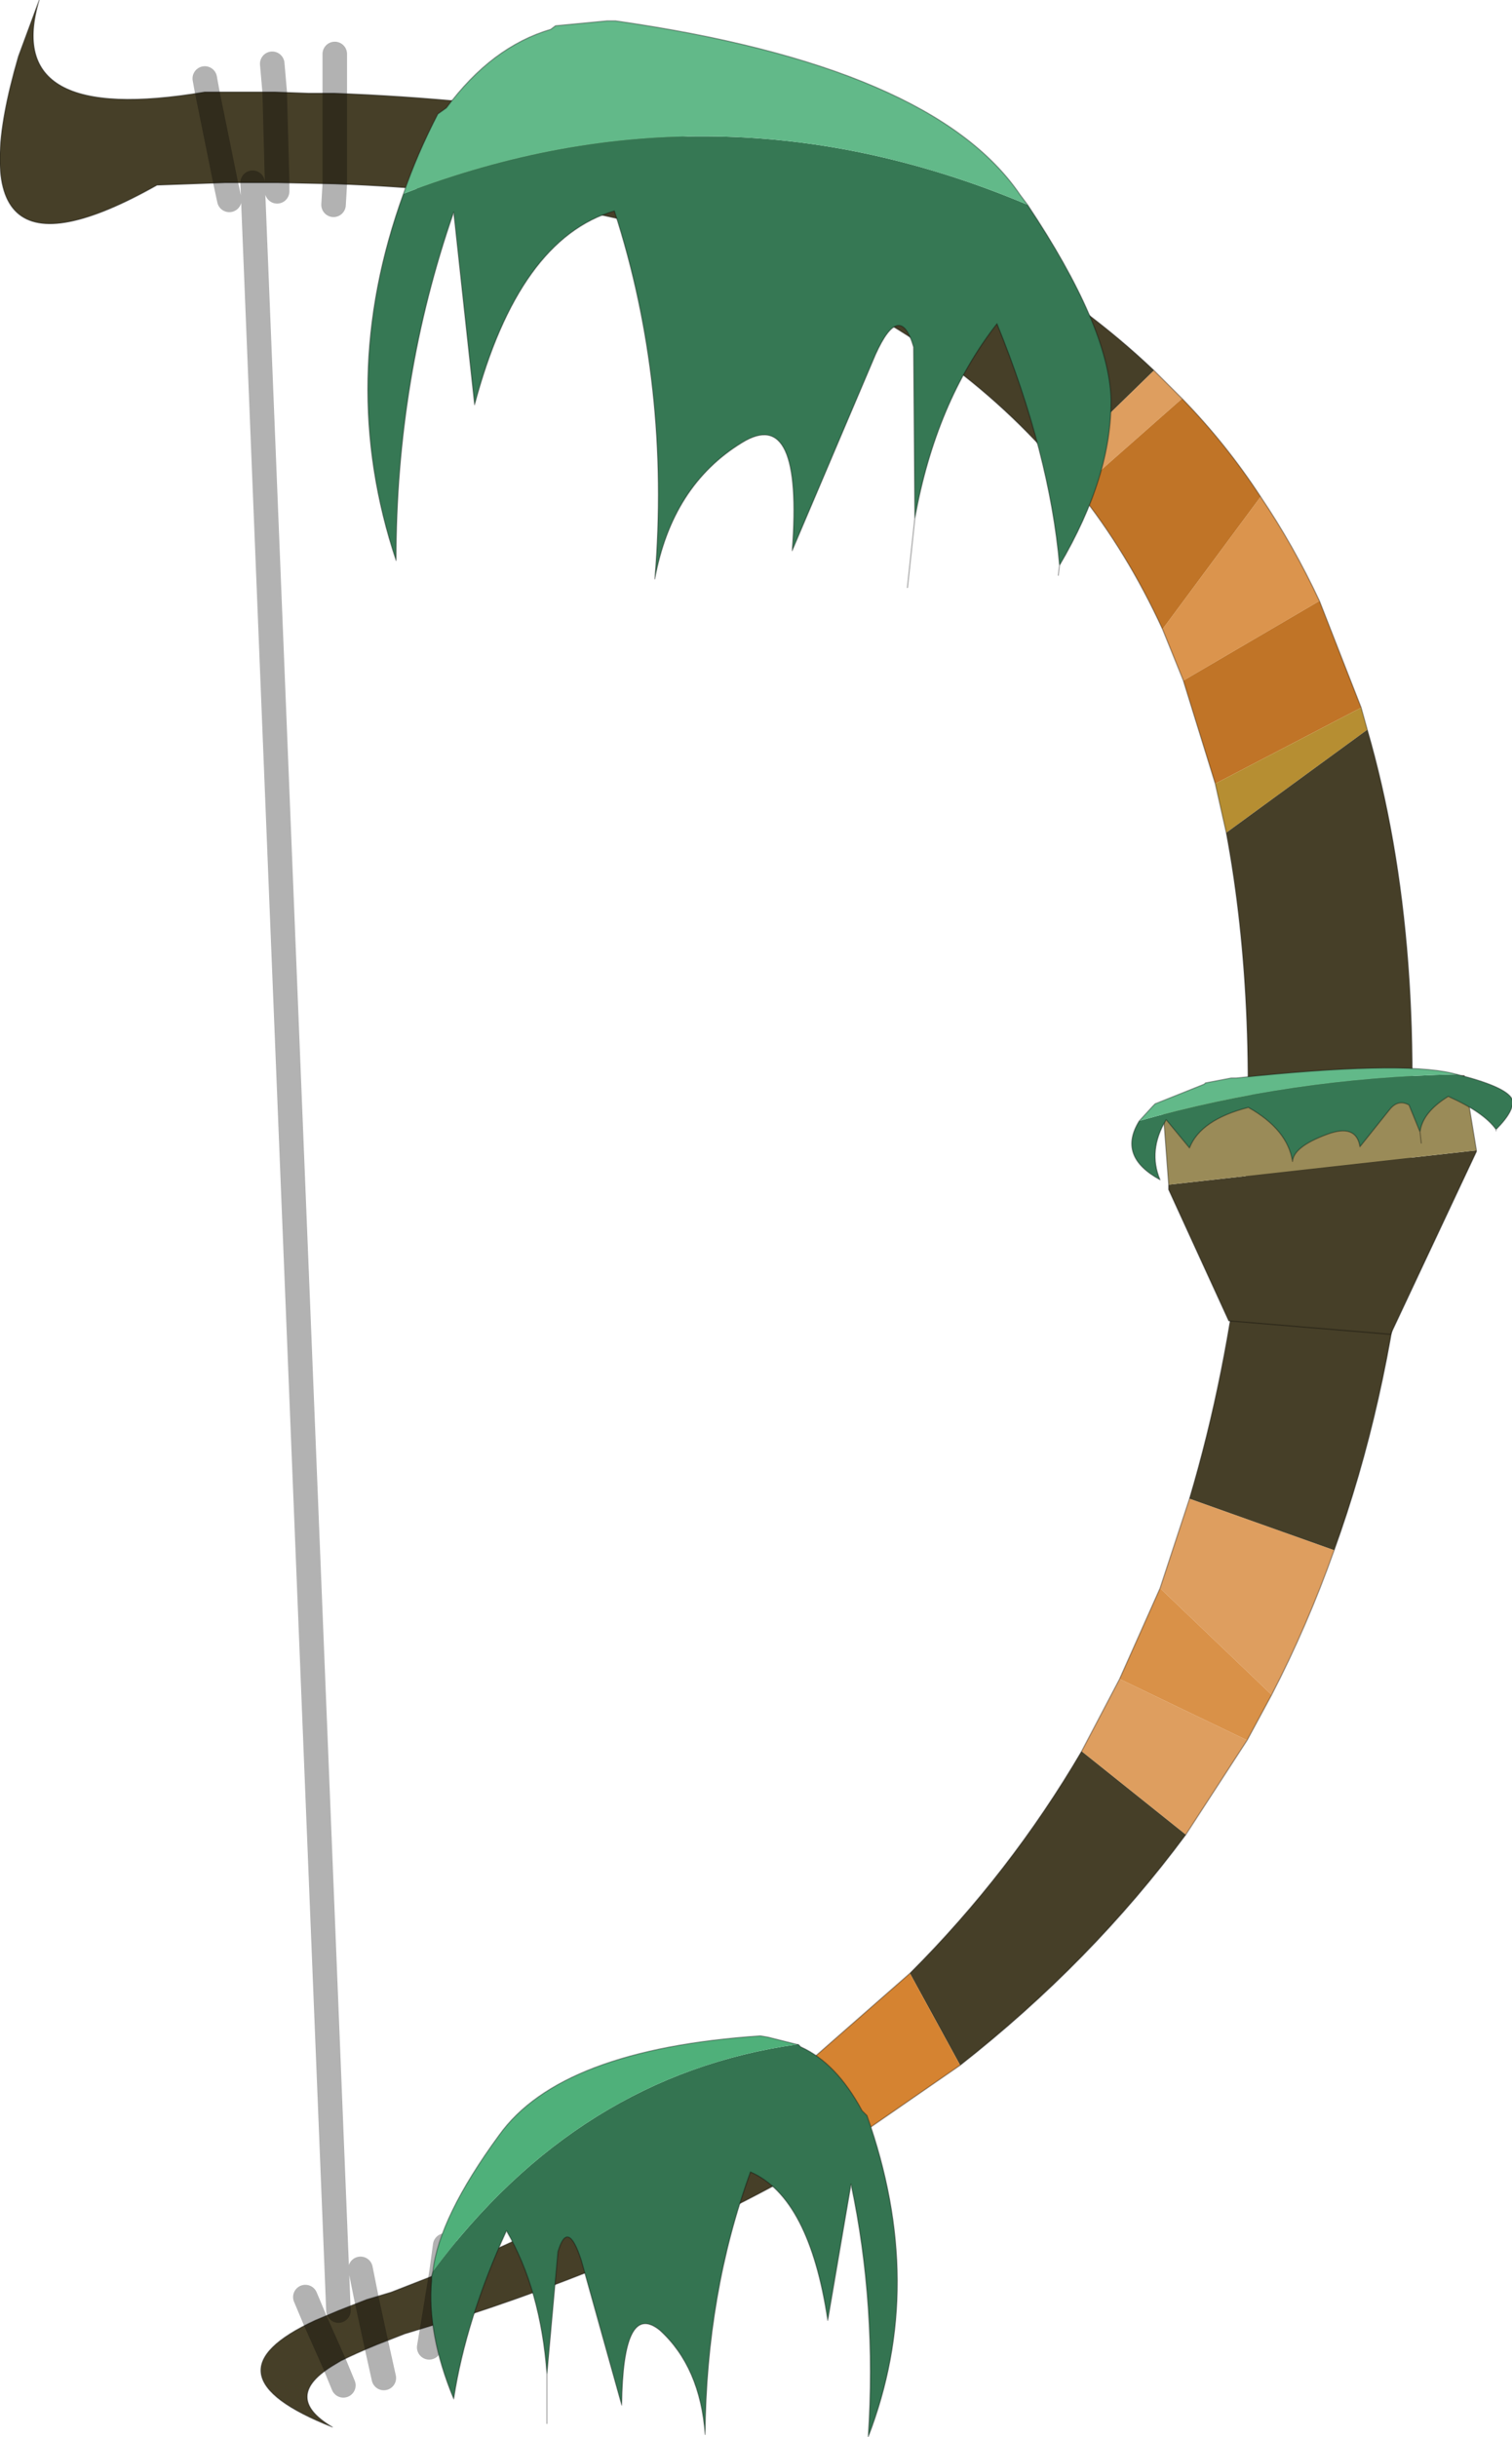 <?xml version="1.0" encoding="UTF-8" standalone="no"?>
<svg xmlns:xlink="http://www.w3.org/1999/xlink" height="99.35px" width="61.65px" xmlns="http://www.w3.org/2000/svg">
  <g transform="matrix(1.0, 0.0, 0.0, 1.0, -244.15, -150.8)">
    <path d="M288.1 170.8 L287.25 169.75 291.2 165.9 292.35 167.05 288.1 170.8 M298.55 214.0 Q297.45 217.1 296.0 219.9 L291.45 215.55 292.65 211.9 298.55 214.0 M295.0 221.75 L292.5 225.6 288.25 222.2 289.8 219.25 295.0 221.75" fill="#de9e5f" fill-rule="evenodd" stroke="none"/>
    <path d="M295.55 171.05 Q296.9 173.05 297.95 175.3 L292.4 178.55 291.55 176.45 295.55 171.05" fill="#db944d" fill-rule="evenodd" stroke="none"/>
    <path d="M288.1 170.8 L292.35 167.05 Q294.15 168.9 295.55 171.05 L291.55 176.45 Q290.1 173.3 288.1 170.8 M297.95 175.3 L299.65 179.65 293.7 182.75 292.4 178.55 297.95 175.3" fill="#c07427" fill-rule="evenodd" stroke="none"/>
    <path d="M299.65 179.65 L299.9 180.55 294.15 184.75 293.7 182.75 299.65 179.65" fill="#b68e32" fill-rule="evenodd" stroke="none"/>
    <path d="M291.2 165.9 L287.25 169.75 Q278.0 159.0 257.8 158.3 L255.45 158.25 254.45 158.25 253.35 158.25 250.55 158.35 Q241.95 163.2 244.9 153.1 L245.75 150.8 Q244.2 155.95 252.5 154.55 L252.6 154.55 253.35 158.25 252.6 154.55 255.35 154.55 256.75 154.6 257.8 154.6 257.8 158.3 257.8 154.6 Q280.2 155.45 291.2 165.9 M299.9 180.55 Q302.45 189.35 301.45 201.15 300.7 208.05 298.55 214.0 L292.65 211.9 Q294.15 206.85 294.8 201.15 295.5 191.95 294.15 184.75 L299.9 180.55 M292.5 225.6 Q288.65 230.8 283.3 235.0 L281.25 231.25 Q285.35 227.15 288.25 222.2 L292.5 225.6 M278.6 238.25 Q271.8 242.4 263.05 245.25 L261.8 245.6 262.15 243.45 261.8 245.6 260.65 245.95 259.5 246.4 Q258.65 246.75 258.05 247.05 L257.8 247.2 257.0 245.4 257.8 247.2 Q255.6 248.5 257.7 249.75 252.25 247.6 257.0 245.4 L257.95 245.0 259.1 244.55 259.5 246.4 259.1 244.55 260.1 244.25 262.15 243.45 Q270.8 239.9 277.2 234.8 L278.6 238.25 M255.35 154.55 L255.45 158.25 255.35 154.55" fill="#463f28" fill-rule="evenodd" stroke="none"/>
    <path d="M296.0 219.9 L295.0 221.75 289.8 219.25 291.45 215.55 296.0 219.9" fill="#d99148" fill-rule="evenodd" stroke="none"/>
    <path d="M283.3 235.0 L278.6 238.25 277.2 234.8 281.25 231.25 283.3 235.0" fill="#d58331" fill-rule="evenodd" stroke="none"/>
    <path d="M287.25 169.75 L288.1 170.8 Q290.1 173.3 291.55 176.45 L292.4 178.55 293.7 182.75 294.15 184.75 Q295.5 191.95 294.8 201.15 294.15 206.85 292.65 211.9 L291.45 215.55 289.8 219.25 288.25 222.2 Q285.35 227.15 281.25 231.25 L277.2 234.8 Q270.8 239.9 262.15 243.45 L260.1 244.25 259.1 244.55 257.95 245.0 257.0 245.4 Q252.25 247.6 257.7 249.75 255.6 248.5 257.8 247.2 L258.05 247.05 Q258.65 246.75 259.5 246.4 L260.65 245.95 261.8 245.6 263.05 245.25 Q271.8 242.4 278.6 238.25 L283.3 235.0 Q288.65 230.8 292.5 225.6 L295.0 221.75 296.0 219.9 Q297.45 217.1 298.55 214.0 300.7 208.05 301.45 201.15 302.45 189.35 299.9 180.55 L299.65 179.65 297.95 175.3 Q296.9 173.05 295.55 171.05 294.15 168.9 292.35 167.05 L291.2 165.9 Q280.2 155.45 257.8 154.6 L256.75 154.6 255.35 154.55 252.6 154.55 252.5 154.55 Q244.2 155.95 245.75 150.8 L244.9 153.1 Q241.95 163.2 250.55 158.35 L253.35 158.25 254.45 158.25 255.45 158.25 257.8 158.3 Q278.0 159.0 287.25 169.75" fill="none" stroke="#000000" stroke-linecap="round" stroke-linejoin="round" stroke-opacity="0.302" stroke-width="0.05"/>
    <path d="M257.8 158.3 L257.75 159.15 M261.8 245.6 L261.65 246.5 M252.6 154.55 L252.5 154.0 M253.35 158.25 L252.6 154.55 M255.45 158.25 L255.35 154.55 255.25 153.4 M253.5 158.95 L253.35 158.25 M257.8 154.6 L257.8 153.0 M255.45 158.6 L255.45 158.25 M257.8 158.3 L257.8 154.6 M257.0 245.4 L257.8 247.2 258.15 248.05 M259.5 246.4 L259.1 244.55 258.85 243.3 M256.6 244.45 L257.0 245.4 M261.8 245.6 L262.15 243.45 262.3 242.35 M259.5 246.4 L259.8 247.75 M257.95 245.0 L254.45 158.25" fill="none" stroke="#000000" stroke-linecap="round" stroke-linejoin="round" stroke-opacity="0.302" stroke-width="1.0"/>
    <path d="M276.65 234.15 L276.7 234.15 276.8 234.25 Q278.25 234.9 279.3 236.85 L279.5 237.05 Q281.95 243.95 279.55 250.15 279.9 244.8 278.85 239.85 L277.9 245.4 Q277.15 240.4 274.75 239.35 272.95 244.3 272.9 250.05 272.7 247.3 271.05 245.8 269.55 244.6 269.5 248.85 L267.85 242.95 Q267.3 241.25 266.9 242.6 L266.45 247.6 Q266.2 244.15 264.8 241.75 263.15 245.35 262.65 248.6 261.55 245.95 261.75 243.75 L261.75 243.6 261.8 243.4 Q267.75 235.4 276.65 234.15" fill="#347451" fill-rule="evenodd" stroke="none"/>
    <path d="M276.65 234.15 Q267.75 235.4 261.8 243.4 262.05 241.2 264.5 237.85 267.0 234.35 275.15 233.8 L275.45 233.85 276.65 234.15" fill="#4fb07a" fill-rule="evenodd" stroke="none"/>
    <path d="M261.8 243.4 L261.75 243.6 261.75 243.75 Q261.55 245.95 262.65 248.6 263.15 245.35 264.8 241.75 266.2 244.15 266.45 247.6 L266.9 242.6 Q267.3 241.25 267.85 242.95 L269.5 248.85 Q269.55 244.6 271.05 245.8 272.7 247.3 272.9 250.05 272.95 244.3 274.75 239.35 277.15 240.4 277.9 245.4 L278.85 239.85 Q279.9 244.8 279.55 250.15 281.95 243.95 279.5 237.05 L279.3 236.85 Q278.25 234.9 276.8 234.25 L276.7 234.15 276.65 234.15 275.45 233.85 275.15 233.8 Q267.0 234.35 264.5 237.85 262.05 241.2 261.8 243.4 M266.45 247.6 L266.45 249.6" fill="none" stroke="#000000" stroke-linecap="round" stroke-linejoin="round" stroke-opacity="0.302" stroke-width="0.05"/>
    <path d="M286.05 159.15 Q289.35 164.1 289.45 167.05 289.5 170.2 287.35 173.85 286.95 169.3 284.8 164.0 282.3 167.2 281.45 171.95 L281.4 164.95 Q280.85 163.05 279.85 165.25 L276.45 173.25 Q276.9 167.3 274.4 168.85 271.55 170.6 270.85 174.4 271.5 166.5 269.2 159.4 265.3 160.55 263.5 167.3 L262.65 159.45 Q260.3 166.2 260.3 173.65 257.85 166.3 260.6 158.7 273.35 153.8 286.05 159.15" fill="#367854" fill-rule="evenodd" stroke="none"/>
    <path d="M260.6 158.7 Q261.15 157.1 262.0 155.45 L262.35 155.2 Q264.2 152.7 266.6 152.0 L266.8 151.85 268.9 151.65 269.25 151.65 Q282.2 153.5 285.75 158.75 L286.05 159.15 Q273.35 153.8 260.6 158.7" fill="#62b989" fill-rule="evenodd" stroke="none"/>
    <path d="M260.6 158.7 Q261.15 157.1 262.0 155.45 L262.35 155.2 Q264.2 152.7 266.6 152.0 L266.8 151.85 268.9 151.65 269.25 151.65 Q282.2 153.5 285.75 158.75 L286.05 159.15 Q289.35 164.1 289.45 167.05 289.5 170.2 287.35 173.85 L287.3 174.25 M287.35 173.85 Q286.95 169.3 284.8 164.0 282.3 167.2 281.45 171.95 L281.15 174.75 M281.45 171.95 L281.4 164.95 Q280.85 163.05 279.85 165.25 L276.45 173.25 Q276.9 167.3 274.4 168.85 271.55 170.6 270.85 174.4 271.5 166.5 269.2 159.4 265.3 160.55 263.5 167.3 L262.65 159.45 Q260.3 166.2 260.3 173.65 257.85 166.3 260.6 158.7" fill="none" stroke="#000000" stroke-linecap="round" stroke-linejoin="round" stroke-opacity="0.302" stroke-width="0.05"/>
    <path d="M304.35 197.7 L304.35 197.75 300.85 205.2 294.25 204.65 291.8 199.3 291.8 199.1 304.35 197.7" fill="#463f28" fill-rule="evenodd" stroke="none"/>
    <path d="M291.8 199.1 L291.55 195.75 303.85 194.65 304.35 197.7 291.8 199.1" fill="#9a8b58" fill-rule="evenodd" stroke="none"/>
    <path d="M304.35 197.7 L304.35 197.75 300.85 205.2 294.25 204.65 291.8 199.3 291.8 199.1 291.55 195.75 303.85 194.65 304.35 197.7 Z" fill="none" stroke="#000000" stroke-linecap="round" stroke-linejoin="round" stroke-opacity="0.302" stroke-width="0.05"/>
    <path d="M303.55 194.6 Q305.55 195.1 305.8 195.6 305.95 196.05 305.15 196.85 304.65 196.15 303.2 195.5 302.15 196.15 302.05 196.95 L301.6 195.85 Q301.15 195.6 300.8 196.05 L299.6 197.55 Q299.45 196.6 298.25 197.05 296.9 197.55 296.85 198.15 296.65 196.85 295.05 195.95 293.1 196.45 292.65 197.6 L291.7 196.45 Q290.95 197.7 291.45 198.9 289.7 197.95 290.6 196.5 296.75 194.75 303.55 194.6" fill="#367854" fill-rule="evenodd" stroke="none"/>
    <path d="M290.6 196.5 L291.15 195.9 291.25 195.8 293.25 195.0 293.3 194.95 294.35 194.75 294.55 194.75 Q301.2 194.05 303.35 194.55 L303.55 194.6 Q296.75 194.75 290.6 196.5" fill="#62b989" fill-rule="evenodd" stroke="none"/>
    <path d="M290.6 196.5 L291.15 195.9 291.25 195.8 293.25 195.0 293.3 194.95 294.35 194.75 294.55 194.75 Q301.2 194.05 303.35 194.55 L303.55 194.6 Q305.55 195.1 305.8 195.6 305.95 196.05 305.15 196.85 L305.15 196.9 M305.15 196.85 Q304.65 196.15 303.2 195.5 302.15 196.15 302.05 196.95 L302.1 197.4 M302.05 196.95 L301.6 195.85 Q301.15 195.6 300.8 196.05 L299.6 197.55 Q299.45 196.6 298.25 197.05 296.9 197.55 296.85 198.15 296.65 196.85 295.05 195.95 293.1 196.45 292.65 197.6 L291.7 196.45 Q290.95 197.7 291.45 198.9 289.7 197.95 290.6 196.5" fill="none" stroke="#000000" stroke-linecap="round" stroke-linejoin="round" stroke-opacity="0.302" stroke-width="0.05"/>
  </g>
</svg>
